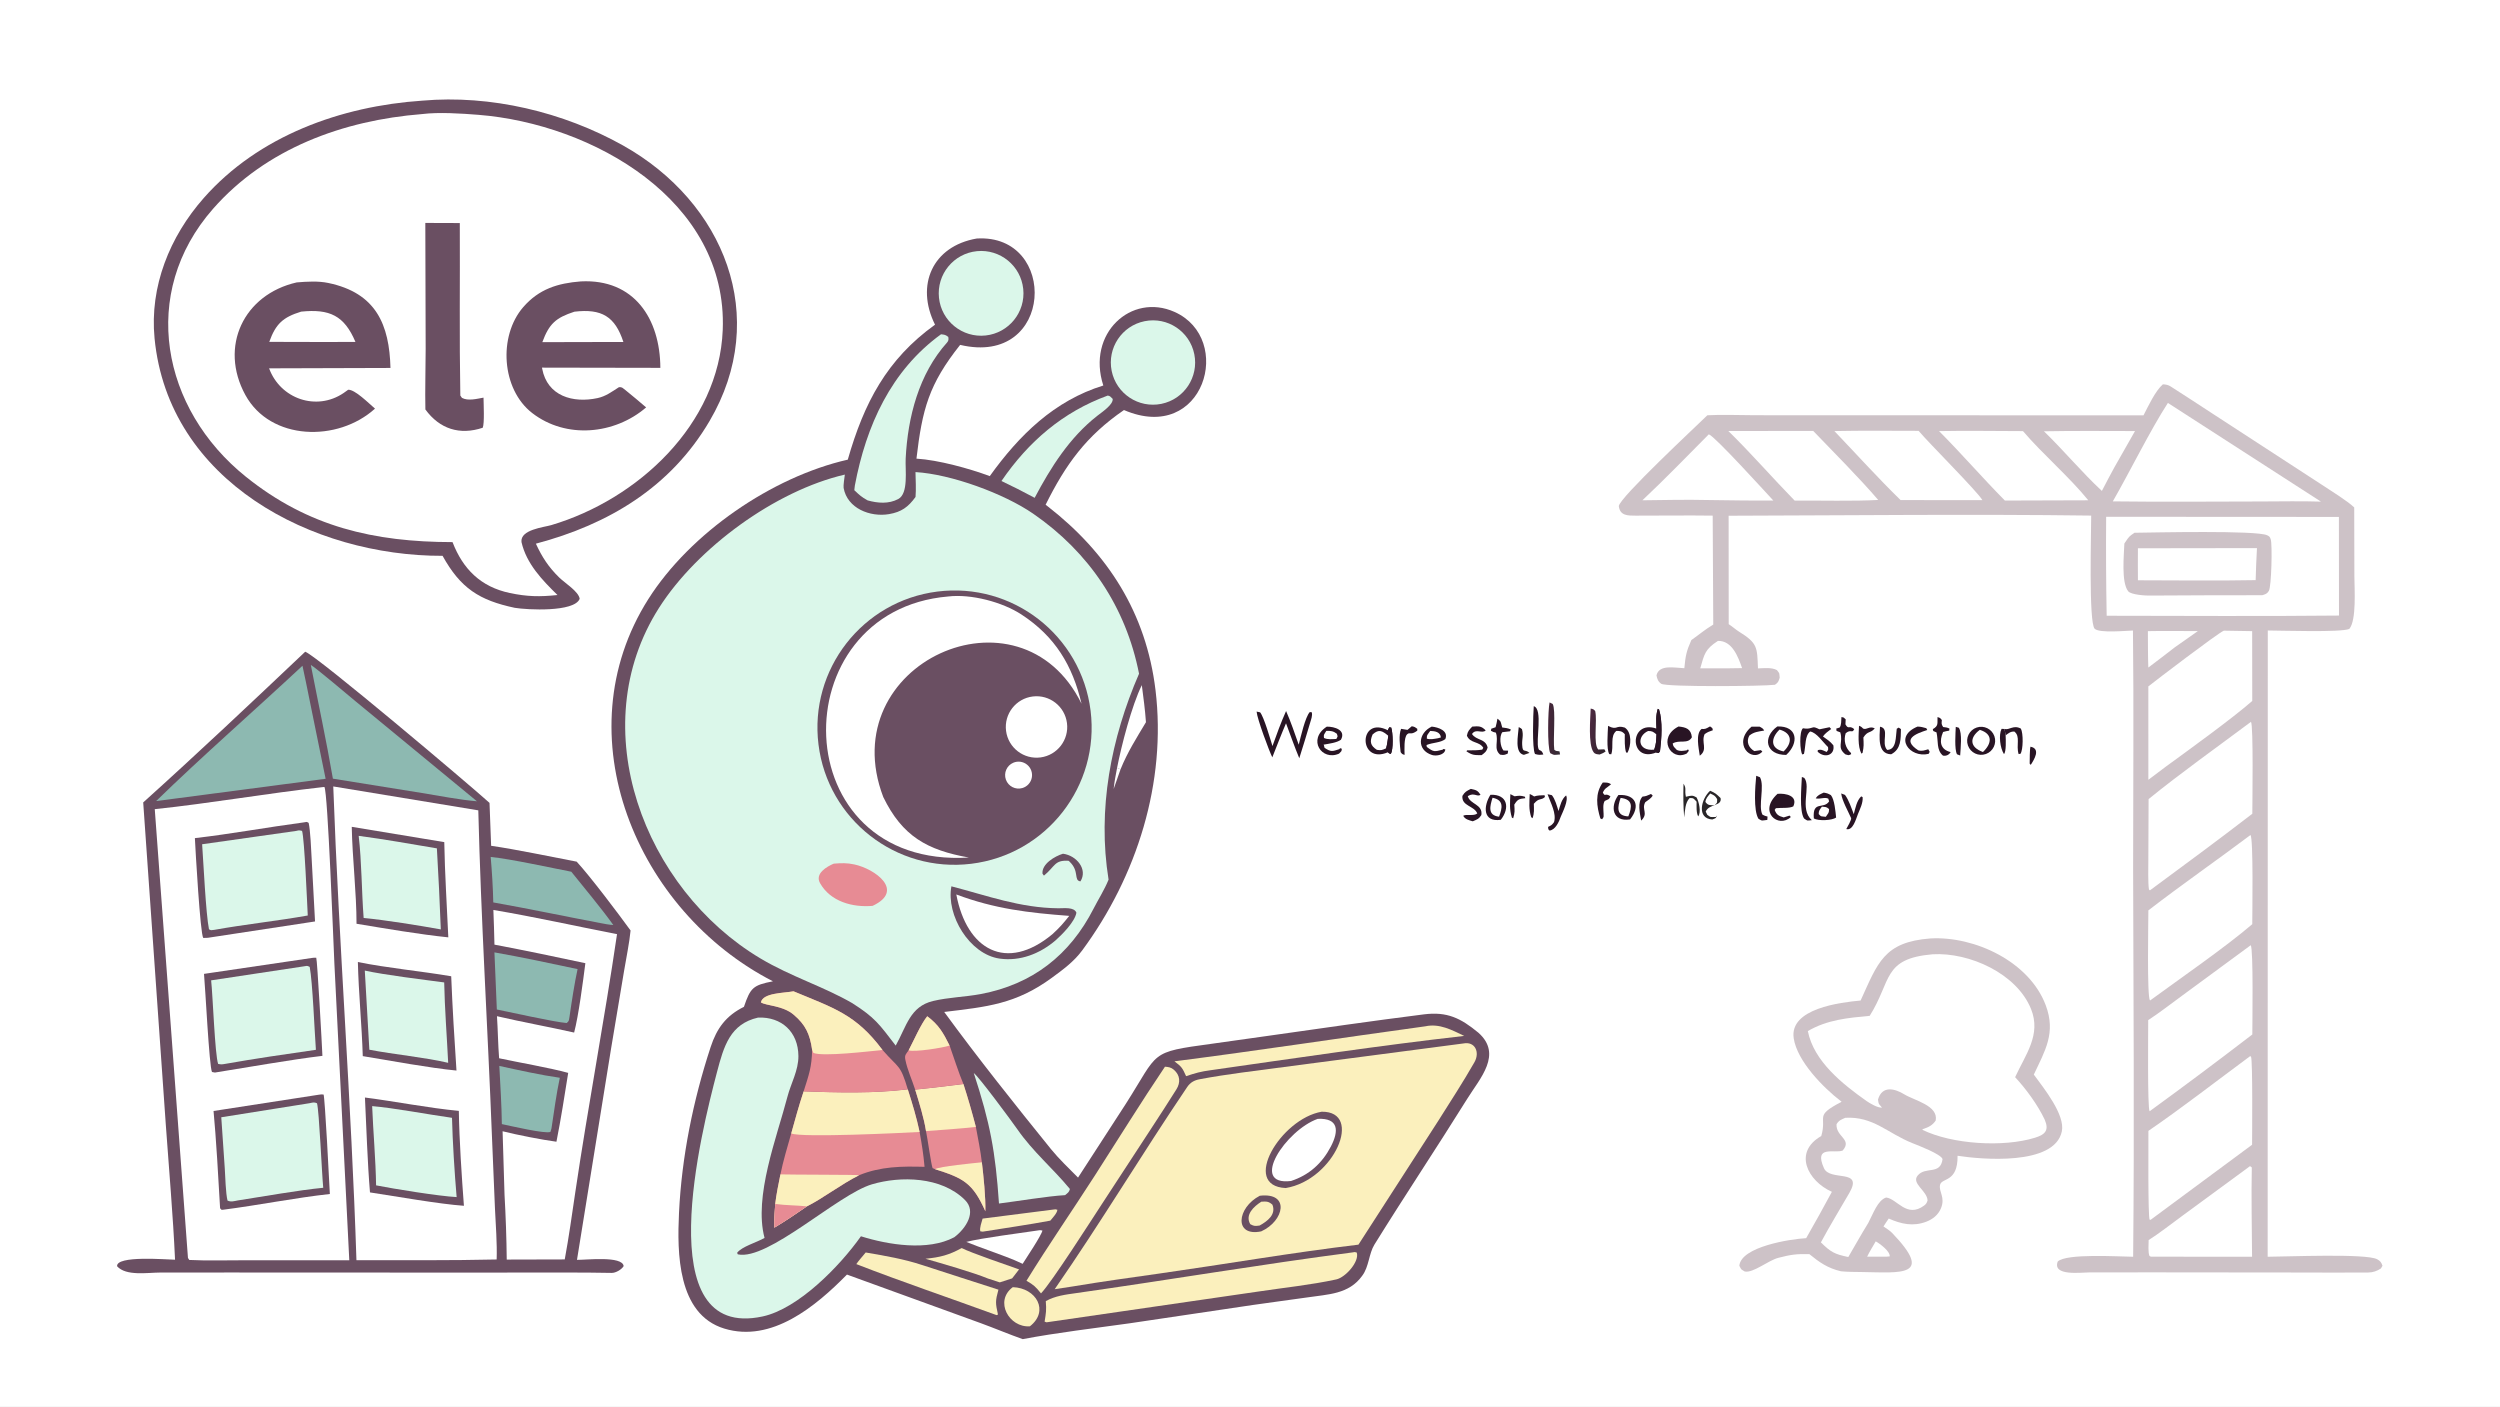 <svg width="956" height="538" viewBox="0 0 956 538" fill="none" xmlns="http://www.w3.org/2000/svg">
<rect x="0" y="0" width="956" height="538" fill="#808080" stroke="none"/>
<g clip-path="url(#clip0_280_4513)">
<path d="M0 0H956V538H0V0Z" fill="white"/>
<path d="M373.516 91.207C404.831 89.329 403.135 140.413 367.156 131.882C355.173 146.971 352.669 156.462 350.452 175.382C358.802 175.885 370.722 179.179 378.489 182.067C389.776 166.353 403.173 153.208 421.906 147.413C415.457 127.53 432.561 111.882 449.125 119.27C472.171 129.548 460.463 169.975 429.806 156.801C415.411 166.682 407.565 177.489 399.842 193.01L400.725 193.693C423.611 211.52 438.314 234.414 441.874 263.933C446.115 299.108 434.807 335.018 413.853 363.412C410.65 367.753 406.477 370.791 402.232 373.904C388.452 384.009 377.375 385.011 361.07 386.974C373.857 404.487 388.217 422.515 401.886 439.412C404.825 443.044 408.906 446.957 412.241 450.311L430.512 422.107C443.365 401.974 439.165 402.435 463.411 399.131L484.967 396.098C504.762 393.295 524.661 390.394 544.505 387.891C553.414 386.767 558.582 389.334 565.369 394.936C574.598 403.19 566.031 412.213 561.056 420.204C549.411 438.894 537.172 457.224 525.574 475.939C523.467 479.341 523.472 484.469 520.947 487.794C515.851 494.995 507.755 494.93 499.888 496.135C492.964 497.133 486.1 498.011 479.214 499.006L432.001 506.026C418.793 507.889 404.116 509.606 391.096 512.087C386.048 510.319 380.348 507.919 375.116 506.006L323.876 487.397C311.953 499.526 295.083 513.588 276.947 508.042C259.005 502.556 258.927 478.958 259.65 463.836C260.677 442.363 265.048 420.824 271.737 400.422C274.117 393.162 277.657 388.4 284.479 385.016C286.976 377.674 287.969 376.734 295.571 375.246C243.439 348.549 214.972 281.037 247.929 229.08C263.943 203.835 295.169 182.388 324.195 175.767C330.374 154.146 339.089 137.413 357.555 124.16C350.019 109.027 356.577 94.132 373.516 91.207Z" fill="#6A4F62"/>
<path d="M350.079 180.525C363.651 181.321 383.869 188.705 395.095 196.439C416.472 211.166 430.583 232.233 435.571 257.628C424.826 282.346 419.592 309.562 423.919 336.37C422.348 340.254 419.994 343.912 418.188 347.453C409.113 365.234 394.802 376.41 375.034 380.128C369.065 381.25 362.745 381.358 356.786 382.787C347.985 384.898 346.676 392.422 342.519 399.839C336.211 391.642 334.67 389.194 325.917 383.608C314.92 377.23 302.532 373.511 290.759 366.486C246.318 339.968 222.734 278.373 252.01 232.438C266.682 209.417 296.523 187.642 323.065 181.481C322.936 182.518 322.442 185.684 322.599 186.588C324.002 194.428 332.761 197.813 339.914 196.61C344.731 195.799 347.306 193.88 350.097 190.045C350.342 187.173 350.147 183.466 350.079 180.525Z" fill="#DBF7EA"/>
<path d="M358.423 226.217C387.198 222.567 413.467 242.986 417.044 271.783C420.621 300.579 400.145 326.81 371.353 330.316C342.662 333.809 316.557 313.413 312.993 284.718C309.429 256.023 329.751 229.855 358.423 226.217Z" fill="#6A4F62"/>
<path d="M362.568 228.096C371.352 227.064 383.273 230.195 390.626 235.004C403.534 243.446 410.136 254.503 413.58 269.113C390.157 221.251 318.256 253.702 337.77 304.806C345.062 319.789 354.564 325.1 370.514 327.925C299.745 332.264 298.419 233.573 362.568 228.096Z" fill="white"/>
<path d="M394.96 266.33C401.363 265.558 407.19 270.098 408.011 276.497C408.832 282.897 404.339 288.762 397.949 289.633C391.488 290.513 385.547 285.959 384.717 279.488C383.888 273.017 388.487 267.109 394.96 266.33Z" fill="white"/>
<path d="M387.498 291.661C389.258 290.915 391.286 291.206 392.765 292.416C394.244 293.627 394.933 295.557 394.552 297.431C394.171 299.304 392.785 300.813 390.95 301.349C388.333 302.115 385.572 300.705 384.656 298.135C383.74 295.564 384.987 292.725 387.498 291.661Z" fill="white"/>
<path d="M363.815 338.93C377.655 342.519 389.998 347.174 404.693 347.325C406.962 347.348 410.75 346.776 411.616 349.013C411.054 352.461 406.146 357.389 403.548 359.685C397.659 364.672 390.133 367.682 382.262 366.569C370.762 364.944 361.733 349.981 363.815 338.93Z" fill="#6A4F62"/>
<path d="M365.691 342.04C380.346 347.562 393.529 349.089 408.884 350.229C406.46 353.25 405.293 354.621 402.449 357.23C384.762 371.929 369.669 363.13 365.691 342.04Z" fill="white"/>
<path d="M318.817 330.261C321.76 330.033 323.836 329.939 326.731 330.567C334.608 332.275 346.183 340.56 333.672 346.405C326.029 347.06 317.563 344.787 313.582 337.707C311.521 334.043 316.18 331.39 318.817 330.261Z" fill="#E78B94"/>
<path d="M406.483 326.463C411.707 327.141 416.053 332.453 413.156 337.042C410.456 336.658 412.891 333.163 408.995 329.49L408.647 329.166C403.166 328.814 403.594 331.232 399.201 334.845L398.644 334.077C398.334 330.348 403.376 327.403 406.483 326.463Z" fill="#6A4F62"/>
<path d="M559.56 399.025C564.093 398.116 565.994 402.408 563.814 406.218C559.449 413.847 554.648 421.245 549.947 428.678L519.47 475.955C494.173 478.968 468.938 483.36 443.714 486.947C432.532 488.537 421.342 490.067 410.203 491.94L403.312 492.99C420.788 467.778 436.784 441.109 453.985 415.679C455.172 413.924 456.681 413.093 458.762 412.701C469.381 410.697 480.278 409.47 491.012 408.023L559.56 399.025Z" fill="#FBF0BD"/>
<path d="M505.406 425.12C521.551 424.913 510.246 451.227 491.656 454.309C474.359 453.501 489.727 427.81 505.406 425.12Z" fill="#6A4F62"/>
<path d="M503.922 427.845C511.957 427.502 512.029 432.459 508.933 438.416C505.569 444.886 500.578 449.36 493.677 451.611C477.485 453.574 491.692 432.14 503.922 427.845Z" fill="white"/>
<path d="M481.743 457.256C493.392 455.866 491.134 466.889 482.272 470.884C471.753 473.025 472.973 461.819 481.743 457.256Z" fill="#6A4F62"/>
<path d="M482.339 459.527C484.315 459.406 485.114 459.382 486.579 460.677C488.074 464.479 484.608 467.021 481.681 468.643C479.998 468.854 479.634 468.961 478.11 468.13C475.983 464.526 479.489 461.323 482.339 459.527Z" fill="#FBF0BD"/>
<path d="M289.891 389.123C298.901 388.768 305.246 394.639 305.313 403.816C305.353 409.345 302.451 414.258 301.116 419.392C297.106 434.816 288.144 457.585 292.362 473.38C289.36 475.117 283.598 476.708 281.867 479.087L282.141 479.665C293.691 482.169 320.344 456.759 333.436 452.881C344.255 449.676 360.016 449.822 369.06 458.939C373.457 463.372 369.489 469.659 364.912 473.122C354.819 478.503 339.683 476.043 329.219 472.751C321.133 484.207 305.29 500.44 291.665 503.402C247.757 512.948 268.358 432.146 274.165 410.019C276.795 399.996 279.22 391.551 289.891 389.123Z" fill="#DBF7EA"/>
<path d="M347.139 416.572C348.927 422.188 350.405 427.053 351.662 432.867C352.52 437.651 353.123 441.363 353.548 446.194C344.749 445.959 336.84 446.016 328.526 449.401C321.572 452.882 314.385 458.457 308.556 461.312C304.355 464.193 300.488 466.843 296.103 469.469C295.962 466.726 296.274 463.187 296.438 460.387C296.891 456.563 297.684 452.857 298.435 449.082C299.443 444.051 301.157 438.432 302.559 433.438C304.071 428.028 305.522 422.682 307.309 417.351C320.302 417.817 334.204 418.183 347.139 416.572Z" fill="#E78B94"/>
<path d="M347.139 416.572C348.927 422.188 350.405 427.053 351.663 432.867C345.158 433.226 306.631 435.116 302.56 433.438C304.071 428.028 305.523 422.682 307.309 417.351C320.302 417.817 334.205 418.183 347.139 416.572Z" fill="#FBF0BD"/>
<path d="M298.435 449.082C301.839 449.214 328.041 449.196 328.526 449.401C321.572 452.881 314.385 458.457 308.556 461.312C304.355 464.192 300.488 466.843 296.103 469.468C295.962 466.726 296.274 463.186 296.438 460.386C296.891 456.563 297.684 452.856 298.435 449.082Z" fill="#FBF0BD"/>
<path d="M296.438 460.387C300.854 460.977 304.489 460.879 308.556 461.312C304.355 464.193 300.488 466.843 296.103 469.469C295.962 466.726 296.274 463.187 296.438 460.387Z" fill="#E78B94"/>
<path d="M517.459 478.886C518.168 478.72 518.016 478.805 518.808 478.965C519.981 482.358 514.535 488.482 510.996 489.25C501.181 491.379 491.045 492.39 481.083 493.9L400.63 505.589C400.001 505.701 400.165 505.631 399.459 505.386C400.002 502.021 400.179 501.015 399.912 497.546C403.524 495.525 407.484 495.057 411.529 494.483C446.859 489.47 482.072 483.503 517.459 478.886Z" fill="#FBF0BD"/>
<path d="M310.56 401.461C309.714 395.512 308.067 391.9 303.52 388.036C299.281 384.435 293.049 384.659 290.973 383.311C291.727 379.584 299.998 379.77 303.434 379.073C318.754 385.466 327.308 387.868 337.464 401.508C343.808 408.759 344.248 406.836 347.139 416.572C334.204 418.183 320.301 417.818 307.309 417.351C309.359 410.836 310.406 408.167 310.56 401.461Z" fill="#E78B94"/>
<path d="M310.56 401.461C309.714 395.512 308.067 391.9 303.52 388.036C299.281 384.435 293.049 384.659 290.973 383.311C291.727 379.584 299.998 379.77 303.434 379.073C318.754 385.466 327.308 387.868 337.464 401.508C332.396 402.025 314.768 404.122 311.046 402.645L310.56 401.461Z" fill="#FBF0BD"/>
<path d="M359.85 127.827C361.253 127.999 361.517 127.991 362.627 128.84C362.767 129.703 362.78 130.281 362.183 130.946C351.341 143.021 347.129 159.499 346.328 175.365C346.107 179.736 347.486 188.707 343.495 190.831C339.797 192.799 335.61 192.414 331.777 191.351C329.35 189.986 328.741 189.382 326.688 187.451C326.734 186.925 326.796 186.197 326.894 185.678C331.209 162.758 340.751 141.662 359.85 127.827Z" fill="#DBF7EA"/>
<path d="M373.574 96.047C382.448 95.166 390.365 101.625 391.288 110.499C392.21 119.373 385.79 127.324 376.924 128.287C368.001 129.257 359.99 122.783 359.062 113.851C358.134 104.919 364.642 96.935 373.574 96.047Z" fill="#DBF7EA"/>
<path d="M437.723 122.821C446.445 121.066 454.939 126.713 456.701 135.437C458.462 144.161 452.826 152.664 444.108 154.435C435.378 156.208 426.865 150.561 425.101 141.825C423.337 133.089 428.99 124.578 437.723 122.821Z" fill="#DBF7EA"/>
<path d="M445.484 407.901C446.85 408.03 447.811 408.134 448.915 409.1C451.292 411.178 451.5 413.944 449.862 416.565C446.637 421.724 443.288 426.837 439.961 431.947L421.219 460.653C417.398 466.488 402.148 490.397 398.078 494.593C396.054 492.072 395.313 491.358 392.522 489.767C400.842 476.253 410.004 463.016 418.59 449.655C427.517 435.764 436.265 421.595 445.484 407.901Z" fill="#FBF0BD"/>
<path d="M349.961 416.678C355.993 416.106 362.363 415.242 368.416 414.546C370.241 420.221 371.665 425.174 373.175 430.942C373.959 435.222 374.99 440.205 375.465 444.468C376.102 449.784 376.944 457.828 376.801 463.186C372.023 452.472 368.531 450.534 357.546 447.093L356.616 446.675C356.062 445.292 354.678 435.173 354.103 432.531C353.37 427.667 351.431 421.439 349.961 416.678Z" fill="#E78B94"/>
<path d="M349.961 416.678C355.993 416.106 362.363 415.242 368.416 414.546C370.241 420.221 371.665 425.174 373.175 430.942C366.848 431.627 360.453 432.055 354.103 432.531C353.37 427.667 351.431 421.439 349.961 416.678Z" fill="#FBF0BD"/>
<path d="M357.546 447.093C359.306 446.016 372.395 444.782 375.465 444.468C376.102 449.784 376.944 457.828 376.801 463.185C372.023 452.472 368.531 450.534 357.546 447.093Z" fill="#FBF0BD"/>
<path d="M372.373 410.338C374.09 411.442 386.752 428.555 388.971 431.752C395.055 440.515 402.617 446.752 409.131 454.667C408.871 455.897 408.271 456.199 407.286 457.025C400.642 457.39 389.174 459.329 382.011 460.231C380.638 440.226 378.624 429.489 372.373 410.338Z" fill="#DBF7EA"/>
<path d="M545.025 392.463C550.467 391.279 555.163 393.868 559.917 396.136C528.384 399.689 494.422 404.765 462.932 409.252C459.156 409.755 457.121 410.342 453.564 411.523C452.164 408.397 451.87 407.918 449.108 405.848C481.024 401.761 513.104 396.841 545.025 392.463Z" fill="#FBF0BD"/>
<path d="M423.6 151.263C424.502 151.37 424.834 151.874 425.494 152.529C425.744 154.719 421.444 157.559 419.547 159.049C408.987 167.341 401.834 178.688 395.652 190.371C393.463 189.195 391.227 188.054 389.02 186.906L382.956 183.942C393.272 168.868 406.437 157.525 423.6 151.263Z" fill="#DBF7EA"/>
<path d="M331.044 478.946C338.635 480.276 345.383 481.366 352.731 483.78C362.397 486.956 372.116 490.029 381.796 493.168C380.576 497.628 380.661 498.266 381.622 502.687L381.095 502.903C363.484 496.466 344.799 490.146 327.446 483.388C328.299 482.153 330.033 480.172 331.044 478.946Z" fill="#FBF0BD"/>
<path d="M354.567 388.612C358.978 391.862 360.781 395.11 363.127 399.826C364.659 404.141 366.683 410.482 368.416 414.546C362.363 415.242 355.993 416.106 349.961 416.678C348.73 412.846 346.982 409.149 346.195 405.207C345.843 403.444 346.491 403.014 347.449 401.652C349.55 397.681 351.998 391.889 354.567 388.612Z" fill="#E78B94"/>
<path d="M354.567 388.612C358.979 391.862 360.781 395.11 363.128 399.826C360.411 400.708 349.755 402.393 347.449 401.652C349.55 397.681 351.998 391.889 354.567 388.612Z" fill="#FBF0BD"/>
<path d="M367.756 477.257C371.666 479.243 385.243 483.815 389.693 485.417L387.043 488.85L382.32 490.383L377.869 488.935C372.111 486.565 360.148 483.143 353.896 481.349C359.508 480.794 362.84 479.948 367.756 477.257Z" fill="#FBF0BD"/>
<path d="M397.34 470.461C397.813 470.37 398.1 470.48 398.62 470.559C398.252 472.424 392.395 481.172 391.063 483.289C387.123 481.364 381.939 479.584 377.751 478.027C374.953 477.045 372.264 475.99 369.506 474.91C375.426 473.387 390.555 471.489 397.34 470.461Z" fill="white"/>
<path d="M387.291 492.212C396.273 492.49 401.355 501.333 393.823 507.187C385.894 507.756 380.109 497.554 387.291 492.212Z" fill="#FBF0BD"/>
<path d="M402.873 462.528C403.727 462.385 403.444 462.427 404.341 462.61C404.281 463.874 402.544 465.661 401.639 466.773C393.265 468.333 384.259 469.629 375.801 470.984L374.87 470.855C374.524 469.588 375.351 467.459 375.746 465.989L402.873 462.528Z" fill="#FBF0BD"/>
<path d="M436.633 261.999C437.248 266.757 437.879 271.381 438.213 276.175C434.613 282.192 431.128 287.663 428.495 294.191L427.168 293.649C428.802 285.211 432.805 269.704 436.633 261.999Z" fill="white"/>
<path d="M427.168 293.648L428.495 294.191L425.859 301.712C426.172 298.809 426.616 296.499 427.168 293.648Z" fill="white"/>
<path d="M116.714 249.216C121.317 250.89 179.78 300.303 187.191 307.022L187.811 323.434C197.746 324.866 210.447 327.597 220.521 329.494C225.972 335.456 236.293 349.164 241.133 355.823C240.741 360.116 239.365 366.991 238.628 371.385L233.706 400.793L220.64 481.769C223.954 481.839 238.041 480.139 238.485 484.159C237.706 485.487 235.447 486.789 233.918 486.762C228.316 486.661 222.743 486.615 217.137 486.615L175.749 486.641L88.175 486.603L61.295 486.619C56.397 486.632 48.209 488.054 44.777 484.219C44.375 480.006 63.61 481.661 66.936 481.714C66.19 464.96 64.595 447.032 63.412 430.215L54.761 306.849C75.372 288.296 96.57 268.301 116.714 249.216Z" fill="#6A4F62"/>
<path d="M123.492 300.984L124.053 300.938C125.357 302.882 127.49 360.566 127.867 368.426L133.566 481.927L93.87 481.922C87.36 481.914 78.727 482.147 72.365 481.804L71.876 481.033L59.181 309.425C80.382 307.192 102.157 303.365 123.492 300.984Z" fill="white"/>
<path d="M116.085 314.492C117.412 314.301 117.118 314.131 118.033 314.674C118.707 317.627 118.993 325.055 119.175 328.297L120.469 352.364L79.46 358.617L77.728 358.674C76.576 357.261 74.743 325.004 74.522 320.501C88.348 318.903 102.262 316.33 116.085 314.492Z" fill="#6A4F62"/>
<path d="M113.269 317.742C114.412 317.467 114.351 317.479 115.507 317.73C116.431 320.69 117.446 345.485 117.686 350.088C105.937 352.177 93.72 353.455 81.867 355.588C80.609 355.69 80.806 355.873 79.913 355.35C78.727 349.538 77.783 329.718 77.295 322.842L113.269 317.742Z" fill="#DBF7EA"/>
<path d="M119.295 366.316C119.818 366.184 120.378 366.236 120.934 366.239C121.308 366.743 123.161 400.269 123.294 403.758C110.869 405.241 94.743 408.158 82.186 410.145L81.06 409.93C79.995 407.752 78.498 377.459 78.013 372.41L119.295 366.316Z" fill="#6A4F62"/>
<path d="M115.868 369.579C117.464 369.373 117.243 369.146 118.432 369.742C119.529 375.382 120.292 394.61 120.8 401.445C109.468 403.062 97.356 404.836 86.115 406.828C84.796 407.046 84.707 407.086 83.415 406.844C82.174 403.348 81.37 380.434 80.739 374.888L115.868 369.579Z" fill="#DBF7EA"/>
<path d="M121.995 418.606C122.735 418.447 122.982 418.515 123.736 418.546C124.209 419.161 125.979 453.01 126.137 456.582C112.903 458.041 98.921 460.85 85.538 462.575L84.765 462.655C84.566 462.456 84.365 462.257 84.166 462.059C83.627 452.155 82.547 433.932 81.659 424.84L121.995 418.606Z" fill="#6A4F62"/>
<path d="M118.388 421.862C119.688 421.604 120.076 421.39 121.225 421.887C122.059 424.851 123.08 448.962 123.605 454.204C114.156 455.104 100.725 457.545 90.963 459.044C89.434 459.327 88.365 459.722 87 459.1C86.311 456.302 86.142 449.9 85.951 446.775L84.617 427.244L118.388 421.862Z" fill="#DBF7EA"/>
<path d="M127.44 300.736L182.902 309.878C183.913 351.268 186.511 393.129 188.122 434.532L189.267 462.001C189.563 468.141 190.128 475.59 189.922 481.626C172.218 482.035 154.046 481.877 136.304 481.906C134.382 421.907 129.601 360.974 127.44 300.736Z" fill="white"/>
<path d="M139.553 419.688C151.366 421.21 163.709 423.686 175.458 424.802C175.625 435.887 176.564 449.966 177.402 461.094C168.071 460.453 151.202 457.443 141.482 455.977C140.514 444.547 140.129 431.276 139.553 419.688Z" fill="#6A4F62"/>
<path d="M142.313 422.978C150.617 423.668 164.013 426.23 172.845 427.453C173.069 436.493 173.836 448.766 174.619 457.763C167.994 457.441 150.347 454.577 143.815 453.279C143.679 443.707 142.703 432.749 142.313 422.978Z" fill="#DBF7EA"/>
<path d="M134.509 316.177L169.891 322.025C170.093 333.85 170.898 346.58 171.438 358.444C160.388 357.313 147.318 355.066 136.334 353.245C136.343 341.467 134.74 328.208 134.509 316.177Z" fill="#6A4F62"/>
<path d="M137.161 319.631C147.065 320.934 157.193 322.758 167.066 324.416C167.686 334.752 168.156 345.056 168.564 355.401C160.092 353.885 147.525 351.844 139.057 351.027C138.28 340.901 138.322 329.518 137.161 319.631Z" fill="#DBF7EA"/>
<path d="M136.85 367.876C147.963 370.154 161.037 371.364 172.543 373.326C173.007 385.081 173.766 397.628 174.557 409.378C164.705 408.452 148.747 405.532 138.724 403.862C138.363 391.977 137.126 379.815 136.85 367.876Z" fill="#6A4F62"/>
<path d="M139.498 371.149C147.043 372.82 162.058 374.643 169.862 375.679C170.036 385.311 170.911 396.689 171.382 406.425C162.533 404.323 150.622 403.235 141.238 401.411L139.498 371.149Z" fill="#DBF7EA"/>
<path d="M188.665 347.969C204.094 350.553 220.516 354.23 235.948 357.217C231.129 390.088 224.903 422.819 220.025 455.694C218.748 464.307 217.542 473.052 215.958 481.604L193.775 481.663C193.701 473.706 193.384 464.814 192.932 456.872L192.19 432.592C197.553 433.959 207.358 435.872 212.782 436.596C214.477 428.131 215.907 418.82 217.279 410.272C210.304 408.344 198.423 406.309 190.861 404.68C190.452 399.559 190.393 393.858 190.043 388.592C199.644 390.839 209.803 392.654 219.552 394.852C221.263 388.357 222.952 375.238 223.844 368.326C212.382 365.875 200.584 363.405 189.08 361.231C189.018 356.862 188.81 352.348 188.665 347.969Z" fill="white"/>
<path d="M115.665 254.588C115.841 254.838 123.7 294.127 124.518 297.809L67.796 305.265L59.706 306.328C77.003 289.454 97.698 271.363 115.665 254.588Z" fill="#8DB9B1"/>
<path d="M118.862 254.293C120.425 255.055 133.746 266.344 135.856 268.085L182.382 306.41C176.046 305.893 167.657 304.275 161.288 303.233L127.296 297.76C124.899 283.682 121.603 268.415 118.862 254.293Z" fill="#8DB9B1"/>
<path d="M187.638 327.693C195.55 328.504 210.047 331.737 218.467 333.346C223.577 339.726 229.843 347.17 234.535 353.728C232.911 353.639 231.221 353.292 229.617 352.988C215.933 350.399 202.349 347.517 188.631 345.088C188.511 339.509 188.126 333.214 187.638 327.693Z" fill="#8DB9B1"/>
<path d="M189.072 364.188C199.402 366.018 210.599 368.376 220.864 370.589C219.737 375.687 218.554 383.393 217.815 388.577C217.501 390.172 217.761 390.34 216.709 391.204C212.036 390.854 195.16 387.055 189.988 386.031L189.072 364.188Z" fill="#8DB9B1"/>
<path d="M190.942 407.612C198.303 409.222 206.671 411.086 214.073 412.141C212.77 418.21 211.827 425.309 210.889 431.493L210.494 432.828C208.711 433.729 195.066 430.504 191.907 429.857C191.831 422.651 191.309 414.857 190.942 407.612Z" fill="#8DB9B1"/>
<path d="M161.451 38.493C187.551 36.182 215.394 42.808 238.274 55.639C276.836 77.267 294.801 121.121 271.31 161.046C256.509 186.202 232.92 200.48 204.921 207.903C207.283 213.043 209.767 216.856 213.839 220.835C216.029 222.975 221.316 226.222 221.67 228.992C219.61 234.177 201.54 233.211 196.851 232.432C183.265 229.545 176.106 224.939 169.24 212.548C119.562 212.683 64.41 184.143 59.101 129.359C57.184 109.566 64.895 90.492 77.93 75.708C98.889 51.936 130.387 40.594 161.451 38.493Z" fill="#6A4F62"/>
<path d="M161.348 43.626C167.8 42.82 176.502 43.396 182.953 43.91C226.49 47.378 278.359 76.582 276.373 126.2C274.929 162.3 243.85 190.989 210.818 200.8C207.941 201.655 198.883 202.507 199.413 207.273C201.313 215.591 207.331 221.798 213.179 227.539C206.345 228.261 201.593 228.163 194.945 226.765C183.868 224.427 177.014 217.619 173.049 207.306C142.996 207.26 117.908 201.5 94.008 182.292C61.769 156.383 53.1 112.157 81.455 79.864C101.748 56.753 131.251 46.023 161.348 43.626Z" fill="white"/>
<path d="M113.468 107.992C117.368 107.669 121.665 107.404 125.488 108.198C143.876 112.013 148.882 124.196 149.32 140.705L102.905 140.852C107.195 152.546 121.031 157.324 131.401 150.285L133.15 149.037C135.756 148.911 141.065 154.282 143.399 156.257C129.186 169.164 103.423 168.585 93.835 151.061C83.68 132.501 93.235 112.584 113.468 107.992Z" fill="#6A4F62"/>
<path d="M115.157 119.168C126.061 118.061 131.656 120.667 135.918 130.749L123.934 130.783L102.97 130.728C105.458 123.809 108.208 121.316 115.157 119.168Z" fill="white"/>
<path d="M222.137 107.607C242.542 106.581 252.424 121.922 252.52 140.667L207.254 140.581L207.331 141.001C209.303 151.483 219.112 154.256 228.509 152.229C231.69 151.543 233.982 149.776 236.702 148.048C238.007 147.993 237.98 148.315 239.231 149.232C241.836 151.29 244.528 153.637 247.084 155.791C235.043 166.164 216.487 167.976 203.516 157.947C191.754 148.853 190.484 128.508 200.086 117.445C206.094 110.523 213.286 108.289 222.137 107.607Z" fill="#6A4F62"/>
<path d="M219.653 119.193C230.088 117.958 235.198 121.018 238.389 130.79L227.446 130.792L207.387 130.839C210.006 123.78 212.531 121.522 219.653 119.193Z" fill="white"/>
<path d="M162.643 85.252L175.83 85.296C175.941 107.271 175.629 129.297 176.03 151.261C176.03 151.261 176.598 152.07 176.654 152.149C178.982 153.415 182.301 152.515 184.897 152.052C184.925 154.47 185.313 161.916 184.591 163.574C175.794 166.503 168.122 164.046 162.668 156.587C162.494 149.2 162.775 140.887 162.774 133.406L162.643 85.252Z" fill="#6A4F62"/>
<path d="M827.087 146.966C828.28 147.024 829.11 147.171 830.129 147.821C840.702 154.584 851.297 161.655 861.845 168.429L887.625 185.206C890.913 187.379 897.595 191.509 900.253 194.035L900.316 220.447C900.337 225.163 901.177 237.191 898.372 240.506C895.084 241.892 872.46 241.11 867.202 241.098L867.155 480.581C874.556 480.556 904.749 479.254 909.025 481.536C910.222 482.172 910.669 482.805 911.063 484.034L910.464 485.053C908.946 486.059 907.418 486.592 905.59 486.608C896.723 486.681 887.72 486.622 878.864 486.607L825.748 486.55L799.153 486.559C795.87 486.56 784.708 488.108 786.883 482.401C790.197 479.251 809.995 480.522 815.715 480.581C816.209 431.516 815.825 381.189 815.705 332.059C815.699 301.866 815.999 271.257 815.642 241.115C813.041 241.176 802.851 242.19 801.013 240.443C798.644 238.195 799.699 202.873 799.673 197.163C753.948 196.548 706.815 197.096 661.027 197.218L661.058 238.686C662.33 239.491 663.816 240.809 664.924 241.494C672.184 245.982 671.926 247.511 672.247 255.594C674.6 255.524 677.489 255.148 679.501 256.25C680.651 257.769 680.325 257.061 680.557 259.162C680.063 260.664 680.021 260.96 678.744 261.854C674.264 262.445 637.122 262.755 635.262 261.479C634.075 260.669 633.686 259.609 633.439 258.255C634.453 253.965 640.415 255.4 644.092 255.523C644.528 250.85 644.88 248.99 646.771 244.764C649.917 242.559 651.698 240.932 655.149 238.835L654.934 197.18C645.127 197.041 635.309 197.197 625.503 197.182C622.519 197.178 619.472 197.266 619.026 193.523C619.451 190.153 648.357 163.24 652.896 158.8C657.844 158.492 666.059 158.773 671.228 158.784L706.6 158.796L819.676 158.829C821.519 155.272 824.151 149.528 827.087 146.966Z" fill="#CDC2C7"/>
<path d="M805.393 197.619L894.396 197.673L894.427 235.386C864.939 235.707 835.108 235.479 805.593 235.461C805.351 222.686 805.299 210.388 805.393 197.619Z" fill="white"/>
<path d="M816.235 203.73C823.421 203.639 862.811 202.738 866.95 204.68C867.87 205.112 868.022 205.309 868.337 206.277C868.978 208.247 868.605 224.296 867.617 225.951C866.935 227.098 866.278 227.232 865.091 227.608C850.861 227.573 836.642 227.683 822.412 227.745C820.668 227.83 814.901 227.448 813.829 226.111C811.082 222.698 812.232 211.962 812.353 207.861C812.401 207.783 812.453 207.705 812.5 207.627L812.763 207.245C814.108 205.241 814.197 205.081 816.235 203.73Z" fill="#CDC2C7"/>
<path d="M817.538 209.663L863.063 209.596C862.806 213.666 862.696 217.762 862.564 221.84C847.757 222.127 832.393 221.918 817.543 221.898C817.48 217.867 817.538 213.706 817.538 209.663Z" fill="white"/>
<path d="M829.004 154.084L887.536 191.823C880.192 191.584 872.25 191.741 864.86 191.763C845.95 191.795 826.83 191.969 807.941 191.724C814.376 180.526 822.381 164.286 829.004 154.084Z" fill="white"/>
<path d="M860.778 276.02C861.734 277.327 861.298 307.264 861.288 311.173C848.251 321.207 835.36 330.723 822.123 340.479L821.761 340.131C821.356 337.721 821.519 331.381 821.525 328.71L821.624 305.569C833.7 295.733 848.156 285.458 860.778 276.02Z" fill="white"/>
<path d="M860.684 361.441C861.724 362.927 861.293 391.507 861.288 395.583C848.261 405.576 835.292 415.296 822.008 424.947C821.157 423.741 821.483 394.263 821.477 390.089C825.391 387.584 830.869 383.344 834.741 380.52L860.684 361.441Z" fill="white"/>
<path d="M860.573 319.317C861.739 320.383 861.267 349.59 861.267 353.406C851.26 362.03 833.38 374.384 822.212 382.568C822.186 382.542 822.155 382.519 822.128 382.489C820.973 381.048 821.54 352.13 821.54 348.124C834.162 338.379 847.72 328.971 860.573 319.317Z" fill="white"/>
<path d="M850.383 241.164L861.225 241.348L861.261 268.049C853.34 274.964 837.13 286.647 828.285 293.11L821.535 298.186L821.524 262.478C824.923 259.794 847.678 242.425 850.383 241.164Z" fill="white"/>
<path d="M860.421 403.895L860.778 404.026C861.477 405.423 861.204 434.072 861.198 437.749L822.375 466.473L822.023 466.407C821.356 465.52 821.561 436.036 821.551 432.446C834.105 423.858 848.082 413.014 860.421 403.895Z" fill="white"/>
<path d="M660.917 164.822L693.368 164.778C700.942 172.641 711.201 182.975 718.224 191.179C709.074 191.705 695.805 191.363 686.266 191.42C677.736 182.687 669.641 173.341 660.917 164.822Z" fill="white"/>
<path d="M741.499 164.852C751.831 164.638 763.188 164.851 773.588 164.859C781.047 173.617 791.222 182.266 798.56 191.311L766.665 191.41C758.061 182.707 750.056 173.449 741.499 164.852Z" fill="white"/>
<path d="M701.468 164.839C712.099 164.616 723.02 164.746 733.672 164.754C737.601 169.437 756.427 188.21 758.066 191.262L726.781 191.229C718.119 182.783 709.862 173.616 701.468 164.839Z" fill="white"/>
<path d="M860.41 445.923L861.088 446.436C860.857 457.554 861.125 469.405 861.188 480.575L822.507 480.556L821.96 480.285C821.377 478.929 821.614 475.847 821.645 474.205C825.306 471.936 830.848 467.602 834.546 464.907L860.41 445.923Z" fill="white"/>
<path d="M653.452 166.081C655.732 166.789 675.041 188.092 678.119 191.403C669.804 191.471 661.436 191.316 653.116 191.209C644.916 191.008 636.286 191.222 628.05 191.311C636.754 183.126 645.032 174.561 653.452 166.081Z" fill="white"/>
<path d="M781.609 164.927C793.154 164.706 804.873 164.822 816.429 164.837L808.524 178.741C806.88 181.705 805.33 184.722 803.76 187.73C796.033 180.548 789.21 172.29 781.609 164.927Z" fill="white"/>
<path d="M821.351 241.346C827.57 241.213 834.205 241.328 840.45 241.333L831.652 247.524C828.316 250.143 824.897 252.706 821.519 255.272C821.351 250.705 821.383 245.932 821.351 241.346Z" fill="white"/>
<path d="M656.945 245.076C662.392 244.944 664.688 251.218 666.174 255.486L660.633 255.571L650.18 255.567C651.735 250.105 652.039 248.234 656.945 245.076Z" fill="white"/>
<path d="M738.221 358.858C755.146 357.917 776.052 367.734 782.297 384.428C786.242 394.973 782.076 401.684 777.732 410.92C781.514 416.078 789.793 426.304 788.443 432.658C785.627 445.931 757.488 443.358 748.574 441.963C748.706 452.319 742.465 450.257 741.872 453.121C741.32 455.779 743.984 457.843 742.213 462.072C741.173 464.562 739.119 466.215 736.645 467.167C731.592 469.109 727.001 468.08 722.258 465.973C721.827 466.494 720.682 468.335 720.241 468.997C721.292 469.694 722.736 470.631 723.545 471.473C739.75 488.358 726.907 486.66 712.115 486.426C709.604 486.387 706.521 486.399 703.984 486.141C698.91 484.949 695.774 482.738 691.892 479.576C686.902 479.462 684.79 479.766 680.042 480.993C676.134 482.004 670.398 486.908 667.178 486.218C665.513 485.169 666.054 485.748 665.124 484.035C665.76 476.736 684.564 473.81 690.679 473.473C694.046 467.553 697.308 461.764 700.512 455.754C691.204 451.579 685.615 440.598 696.451 434.42C698.794 426.517 693.526 426.933 704.236 421.305L703.947 421.086C697.155 415.871 687.259 405.777 685.92 397.075C684.16 385.636 703.816 383.315 711.495 382.601C718.03 368.338 720.278 360.2 738.221 358.858Z" fill="#CDC2C7"/>
<path d="M739.035 364.914C753.065 364.112 771.161 372.226 776.666 385.839C780.637 395.663 774.539 403.29 770.583 411.915C774.822 416.472 779.208 422.509 781.882 428.121C783.642 432.171 782.155 433.831 778.205 435.058C766.066 438.825 746.426 437.589 735.059 432.008L735.379 431.746C737.533 431.025 738.925 430.367 740.212 428.492C741.304 422.743 732.044 420.842 728.204 418.476C724.574 416.241 719.71 414.999 718.145 420.482C718.444 422.48 718.303 421.851 719.668 423.545C718.113 423.733 715.02 421.913 713.764 421.027C704.603 414.553 693.609 405.869 691.314 394.278C698.762 389.945 706.636 389.225 714.972 388.46C723.456 374.991 719.826 366.585 739.035 364.914Z" fill="white"/>
<path d="M705.638 427.445C716.338 426.84 721.707 433.289 731.256 437.118C733.914 438.181 742.077 441.286 742.833 443.22C742.035 449.484 736.309 445.889 733.315 449.527C730.794 452.584 737.003 455.394 737.097 459.076C736.787 460.005 736.556 460.436 735.784 461.007C729.097 465.956 725.468 458.399 721.255 457.929C717.982 459.024 716.328 464.102 714.411 467.682C711.831 471.851 709.268 476.439 706.784 480.696C701.568 479.597 700.06 478.805 696.31 475.086C699.708 468.751 703.648 462.318 707.209 456.148C712.661 446.699 699.808 451.933 697.481 446.715C693.489 437.749 701.494 441.205 704.635 439.971C708.428 435.597 701.977 434.777 702.292 429.88C703.248 428.375 704.047 428.166 705.638 427.445Z" fill="white"/>
<path d="M717.278 474.696C718.844 475.547 722.815 478.509 722.631 480.441L721.318 480.554L713.99 480.553C714.888 478.685 716.223 476.522 717.278 474.696Z" fill="white"/>
<path d="M496.628 284.775C497.392 281.847 499.115 274.164 500.859 272.294L501.608 272.357C501.984 273.646 501.364 275.09 500.971 276.465C499.626 280.991 498.288 285.449 496.845 289.947C495.132 285.878 493.366 280.801 491.773 276.586C489.955 280.799 488.234 285.327 486.528 289.608C485.273 287.067 480.724 274.843 480.525 272.11L481.872 272.395C483.347 274.197 485.819 282.814 486.59 285.299C488.282 280.569 489.742 276.502 491.796 271.895C493.625 276.039 495.116 280.491 496.628 284.775Z" fill="#281424"/>
<path d="M633.424 278.599C633.345 275.883 633.124 273.687 633.933 271.07L634.422 271.305C635.856 275.957 635.383 282.428 634.784 287.258L634.28 287.961L633.319 287.755C622.971 291.899 622.818 275.031 633.424 278.599Z" fill="#281424"/>
<path d="M632.573 286.671C626.154 287.348 625.86 281.479 630.24 279.533C631.884 279.529 632.163 279.843 633.439 280.838C633.318 283.169 633.361 284.486 632.573 286.671Z" fill="white"/>
<path d="M633.424 278.599C633.345 275.883 633.124 273.687 633.933 271.07L634.422 271.305C635.856 275.957 635.383 282.428 634.784 287.258L634.28 287.961L633.319 287.755L632.573 286.671C633.361 284.486 633.319 283.17 633.439 280.838L633.424 278.599Z" fill="#281424"/>
<path d="M530.706 279.244L531.242 278.13L531.993 278.216C532.66 280.044 532.886 286.76 531.815 288.299C531.037 288.017 531.252 288.221 530.759 287.657C519.336 292.562 519.392 273.537 530.706 279.244Z" fill="#281424"/>
<path d="M530.049 286.155C528.521 286.828 528.211 287.026 526.525 286.74C524.034 285.137 523.698 283.623 524.889 280.848C527.313 278.668 528.584 279.472 530.895 281.37C530.68 282.802 530.448 284.831 530.049 286.155Z" fill="white"/>
<path d="M530.706 279.244L531.242 278.13L531.993 278.216C532.66 280.044 532.886 286.76 531.814 288.299C531.037 288.017 531.252 288.221 530.758 287.657L529.766 287.045L530.049 286.154C530.449 284.831 530.68 282.801 530.895 281.369L530.706 279.244Z" fill="#281424"/>
<path d="M755.876 278.209C758.66 277.265 761.68 278.741 762.652 281.516C763.623 284.291 762.179 287.33 759.416 288.329C756.611 289.342 753.517 287.872 752.535 285.058C751.553 282.243 753.05 279.166 755.876 278.209Z" fill="#281424"/>
<path d="M757.089 279.094C762.215 280.686 761.632 284.414 758.281 287.567C753.296 285.82 752.923 282.165 757.089 279.094Z" fill="white"/>
<path d="M679.643 277.799C687.432 277.525 688.031 284.149 683.036 288.686C675.141 288.709 673.917 281.893 679.643 277.799Z" fill="#281424"/>
<path d="M680.499 278.995C685.457 280.373 685.42 284.167 682.043 287.353C676.832 286.286 677.132 282.212 680.499 278.995Z" fill="white"/>
<path d="M507.367 277.866C510.32 277.837 514.812 279.19 512.77 282.875C511.149 284.05 508.235 284.366 506.177 284.751L505.845 285.403L505.77 285.148L506.226 284.823L506.501 285.959C508.944 287.601 509.506 287.355 512.13 286.482L512.456 286.105L513.118 286.329C512.968 287.521 513.034 287.134 512.048 288.192C505.454 291.142 499.792 282.778 507.367 277.866Z" fill="#281424"/>
<path d="M507.188 279.476C508.914 279.448 509.869 279.554 511.22 280.592C511.579 281.901 511.636 281.342 511.02 282.578C509.35 282.638 507.756 282.887 506.295 282.205C506.087 280.802 506.352 280.919 507.188 279.476Z" fill="white"/>
<path d="M618.884 304.012C625.765 303.618 627.33 308.384 623.328 313.34C616.562 314.414 615.622 308.408 618.884 304.012Z" fill="#281424"/>
<path d="M619.719 305.122C624.468 305.67 624.147 308.48 622.671 312.184C617.849 311.992 618.579 308.488 619.719 305.122Z" fill="white"/>
<path d="M547.494 277.85C550 278.101 554.018 279.426 552.684 282.639C550.74 284.098 548.082 283.859 545.498 284.892L545.603 285.625C548.266 287.606 548.434 287.488 551.67 286.677L551.996 286.394L552.694 286.59C552.474 288.722 549.191 289.219 547.604 288.713C541.616 286.801 542.262 280.315 547.494 277.85Z" fill="#281424"/>
<path d="M546.916 279.509C548.718 279.565 550.766 279.855 550.992 282.002L549.874 282.312C548.387 282.533 546.99 282.913 545.614 282.459C545.556 280.967 545.939 280.941 546.916 279.509Z" fill="white"/>
<path d="M569.944 303.921C576.552 303.663 577.471 308.98 573.894 313.494C566.955 314.473 567.202 308.277 569.944 303.921Z" fill="#281424"/>
<path d="M570.743 305.061C575.207 305.931 574.477 309.035 573.238 312.304C568.741 311.793 569.781 308.21 570.743 305.061Z" fill="white"/>
<path d="M693.426 278.121C694.471 278.077 695.59 278.929 695.8 278.886C696.478 278.744 698.883 278.241 699.629 278.085L700.265 278.804L700.302 278.727C699.093 279.659 697.969 280.384 697.092 281.625C698.742 282.794 699.776 283.426 701.069 284.994C701.788 288.698 697.864 290.131 695.07 287.459L695.133 286.832C696.373 286.479 696.861 286.839 698.085 287.356L698.537 287.55C699.256 286.386 699.12 286.994 699.036 285.679C696.929 283.668 694.749 280.185 692.212 279.718C690.132 281.325 690.574 285.131 689.843 288.272L689.224 288.515C688.294 287.379 687.958 279.776 689.444 278.491C691.13 278.735 691.435 278.698 693.032 278.237L693.426 278.121Z" fill="#281424"/>
<path d="M679.732 303.558C682.805 303.282 687.637 304.266 685.762 308.355C684.265 309.168 681.265 308.829 679.096 309.051L678.634 309.689C679.306 311.58 680.21 312.063 682.095 312.581C682.836 312.333 683.577 312.109 684.323 311.878L684.811 312.428C680.099 316.901 672.141 310.452 679.732 303.558Z" fill="#281424"/>
<path d="M641.87 277.81C644.727 278.115 646.634 278.694 646.976 281.926C645.452 284.734 642.112 282.72 639.632 284.315C639.879 285.662 640.2 285.651 641.213 286.774C642.579 287.39 643.53 287.122 644.995 286.928L645.505 286.533L645.815 287.115L645.016 288.14C638.818 291.321 633.644 282.02 641.87 277.81Z" fill="#281424"/>
<path d="M697.386 303.093C698.742 303.33 698.925 303.395 700.134 304.054C701.515 305.696 701.909 310.426 702.13 312.636C700.596 313.734 695.369 314.034 693.61 312.951C693.032 305.931 697.365 309.654 699.456 306.444L699.141 305.398C697.691 304.717 696.43 305.634 694.335 305.314C695.086 304.01 696.005 303.764 697.386 303.093Z" fill="#281424"/>
<path d="M696.703 308.464C698.342 308.682 698.232 308.418 699.44 309.384C699.382 311.03 699.214 310.771 698.19 312.343C696.272 312.097 696.519 312.441 695.464 311.294C695.443 309.95 695.905 309.567 696.703 308.464Z" fill="white"/>
<path d="M614.918 277.569C618.527 279.478 617.802 277.107 621.321 278.232C624.147 280.115 623.743 285.16 622.372 287.817L621.82 287.753C621.169 285.754 621.326 282.926 621.326 280.758C620.307 279.597 619.467 279.474 618.085 279.508C615.601 281.517 617.198 285.441 616.142 288.427L615.386 288.375C614.246 286.446 614.823 280.258 614.918 277.569Z" fill="#281424"/>
<path d="M592.552 268.609L593.744 269.188C595.026 271.422 593.813 282.72 594.364 286.715C595 287.233 595.268 287.19 596.077 287.282L596.35 287.311L596.565 288.503C594.317 288.634 594.559 288.957 592.841 288.03C591.601 285.861 591.964 271.307 592.552 268.609Z" fill="url(#paint0_linear_280_4513)"/>
<path d="M562.438 301.668C564.445 302.109 565.049 302.229 566.157 303.912C564.86 304.901 563.746 302.873 561.277 304.45C562.113 307.637 567.076 307.474 566.477 311.669C565.5 313.2 564.818 313.359 563.189 314.067C561.829 313.674 560.2 313.322 559.533 311.949C560.799 311.191 563.578 312.205 564.912 311.056C563.688 308.059 558.861 308.305 559.223 304.353C560.227 302.717 560.752 302.558 562.438 301.668Z" fill="#281424"/>
<path d="M562.989 277.849C565.29 277.701 566.451 277.49 568.127 279.335C566.582 280.665 564.455 278.435 562.89 280.679C564.523 283.221 568.095 282.359 568.872 285.884C568.394 287.485 567.853 287.763 566.577 288.767C563.798 288.759 563.016 288.818 560.762 287.3L561.035 286.919C563.22 286.936 564.644 286.975 566.803 286.659L567.213 285.962C565.658 283.379 562.207 284.364 560.941 281.319C561.261 279.554 561.807 279.138 562.989 277.849Z" fill="#281424"/>
<path d="M704.078 303.414L705.523 303.971C706.983 305.919 707.986 309.009 708.884 311.347C709.509 309.036 710.003 306.143 711.731 304.533L712.272 304.829C712.456 307.016 711.322 309.215 710.481 311.285C709.699 313.263 708.548 317.751 706.016 317.032C706.395 316.362 708.102 313.403 707.865 312.845C706.778 310.341 704.357 306.095 704.078 303.414Z" fill="#281424"/>
<path d="M591.774 303.721C592.263 303.778 592.946 303.967 593.445 304.084C594.684 305.589 595.352 308.209 595.982 310.132C596.623 308.016 597.143 305.57 598.871 304.177C599.879 305.953 597.594 310.499 596.828 312.318C596.181 314.234 594.774 317.378 592.536 317.606C591.885 316.896 592.132 317.318 591.974 316.205C593.261 315.6 593.419 315.513 594.269 314.377C595.246 311.038 593.051 307.256 591.774 303.721Z" fill="#281424"/>
<path d="M718.912 277.895C722.841 278.576 719.148 284.034 721.638 286.767C725.331 286.69 724.874 281.713 725.315 278.676L726.066 278.228L726.923 278.806C726.828 282.555 727.033 286.446 723.183 288.437C717.804 288.327 718.77 281.599 718.912 277.895Z" fill="#281424"/>
<path d="M653.946 302.388C656.021 303.269 656.31 303.604 657.954 305.181C658.558 308.372 653.626 307.247 652.265 310.344L652.854 311.571C654.435 312.721 653.883 312.398 656.1 312.418L656.625 311.85C655.932 313.131 656.357 312.7 654.792 313.374C648.709 313.004 650.5 305.48 653.946 302.388Z" fill="#292628"/>
<path d="M653.983 303.433C655.411 304.1 655.842 304.211 656.64 305.596C656.572 307.287 656.819 306.655 655.679 307.96C653.815 307.844 653.21 308.1 652.149 306.667C652.318 305.235 653.063 304.584 653.983 303.433Z" fill="white"/>
<path d="M608.273 270.962C609.313 271.185 609.277 271.138 610.001 271.892C610.873 275.763 609.156 284.546 611.183 286.618L613.51 286.533L613.988 287.357C613.079 288.002 612.733 288.104 611.693 288.528C610.7 288.388 610.001 288.479 609.366 287.608C607.244 284.683 608.158 274.613 608.273 270.962Z" fill="url(#paint1_linear_280_4513)"/>
<path d="M671.58 296.658C671.974 296.814 672.452 297.002 673.019 297.224C674.889 300.582 672.236 308.349 673.964 311.524C674.668 311.905 675.12 312.084 675.903 312.251L675.824 313.53C673.628 313.761 674.012 314.065 672.446 313.106C670.44 309.989 671.196 300.554 671.58 296.658Z" fill="#281424"/>
<path d="M704.167 274.197C705.36 274.474 704.824 274.218 705.791 275.085L705.696 276.986C706.941 279.226 707.046 277.116 709.052 278.812C708.27 280.61 707.834 278.681 705.796 280.387C704.903 283.112 705.67 286.09 707.808 287.94L707.876 288.397C706.647 288.944 707.172 288.848 705.67 288.465C702.255 285.688 704.934 284.173 703.721 280.041L702.292 279.5L702.192 278.601L703.474 278.214C704.188 277.305 704.057 275.586 704.167 274.197Z" fill="#281424"/>
<path d="M733.268 277.844C734.686 277.888 735.28 278.104 736.624 278.465L736.982 279.154C732.68 280.546 726.944 282.643 733.551 286.932C735.043 287.332 735.91 286.936 737.37 286.51L737.916 287.516L737.502 288.274C730.221 290.012 723.934 281.696 733.268 277.844Z" fill="#281424"/>
<path d="M572.618 274.81C574.173 276.004 573.758 275.931 574.446 278.187C575.869 278.378 576.384 278.392 577.75 278.94L577.45 279.642C576.457 279.773 575.491 279.884 574.498 279.989C573.238 281.584 573.674 285.552 574.939 287.002L576.704 287.047C576.72 287.309 576.589 287.898 576.536 288.188C575.223 288.747 575.06 288.789 573.647 288.573C570.984 286.294 573.206 283.506 572.024 280.16C571.131 279.954 570.942 279.947 570.128 279.45L570.27 278.657L571.914 278.097C572.245 276.948 572.408 275.978 572.618 274.81Z" fill="#281424"/>
<path d="M612.896 299.251C614.309 299.262 614.887 299.134 616.084 299.878C614.44 301.338 613.742 301.269 612.933 303.062C613.873 304.966 613.647 302.982 615.827 304.509C615.26 305.83 615.202 305.527 613.658 306.277C612.849 307.461 613.159 309.57 613.211 311.148C613.185 312.642 613.4 312.223 612.644 313.285L611.982 312.987C610.537 308.271 609.881 303.42 612.896 299.251Z" fill="#281424"/>
<path d="M586.511 270.039C590.125 271.166 587.173 283.09 588.308 286.328C588.675 287.392 589.447 286.375 590.167 288.529C588.665 288.69 588.434 288.726 586.989 288.328C585.833 286.243 586.28 272.99 586.511 270.039Z" fill="#281424"/>
<path d="M740.9 274.22C741.93 274.516 741.872 274.504 742.565 275.337C742.439 276.74 742.344 276.886 743.054 278.015C744.162 278.155 744.461 278.14 745.47 278.592L745.381 279.391C744.472 279.536 743.931 279.673 743.038 279.916C741.525 283.422 741.856 286.615 745.922 287.595C745.286 288.708 744.188 289.175 742.985 288.945C740.411 286.782 741.278 283.44 740.527 280.078L739.282 279.542L739.104 278.821C741.357 277.549 740.816 276.635 740.9 274.22Z" fill="#281424"/>
<path d="M669.773 277.888L672.898 277.877C673.707 278.35 674.222 278.523 674.611 279.367C672.347 279.766 670.697 279.864 668.932 281.301C667.666 283.625 668.664 285.93 670.844 287.215C671.69 287.061 672.515 286.962 673.366 286.853L673.922 287.417C669.815 291.805 662.261 284.352 669.773 277.888Z" fill="#281424"/>
<path d="M689.029 297.112L689.964 297.472C692.67 300.87 687.937 309.282 692.848 313.637C690.705 313.802 691.467 314.026 689.865 312.976C687.995 310.103 688.882 301.044 689.029 297.112Z" fill="#281424"/>
<path d="M766.539 278.758C768.388 279.286 769.953 277.073 772.784 278.625C773.74 280.41 773.688 286.701 772.632 288.25L771.917 288.358C770.872 284.886 772.726 281.671 770.289 279.749C768.881 279.674 768.072 280.349 766.948 281.21L766.539 278.758Z" fill="#281424"/>
<path d="M710.886 277.541C712.015 277.872 712.257 278.537 712.493 278.629C713.906 279.187 714.831 277.503 716.916 278.513C715.298 280.516 714.248 279.318 712.561 282.018C712.677 284.559 712.772 285.452 712.241 287.906L711.789 288.179C710.318 285.281 710.749 280.772 710.886 277.541Z" fill="#281424"/>
<path d="M539.867 277.72C540.981 277.926 541.038 278.022 541.979 278.709L541.958 279.421C539.342 281.343 539.174 279.753 538.071 280.824C536.805 282.056 537.083 286.842 537.109 288.673C536.195 288.371 536.201 288.425 535.602 287.607C535.323 284.767 534.788 281.367 535.765 278.709C536.589 278.834 537.398 278.964 538.223 279.107L539.867 277.72Z" fill="#281424"/>
<path d="M653.914 277.776C654.965 278.573 654.776 278.181 654.975 279.249C653.62 279.729 653.095 279.881 651.876 280.695C650.39 283.867 653.237 286.568 649.996 288.982C649.575 286.042 648.336 280.605 650.679 278.746C652.06 278.867 652.396 278.634 653.568 277.976L653.914 277.776Z" fill="#281424"/>
<path d="M643.776 299.682C645.032 301.681 644.086 301.847 644.685 304.694C646.734 304.193 647.206 304.01 648.751 304.92C649.702 306.572 650.6 310.621 649.381 312.186C648.604 310.747 648.782 308.29 648.777 306.574C647.569 305.279 647.7 305.156 646.109 305.17C644.36 306.986 644.37 309.923 644.034 312.588C643.65 307.859 643.677 304.45 643.776 299.682Z" fill="#292628"/>
<path d="M584.962 303.638C585.618 303.867 586.06 304.199 586.653 304.567C588.04 304.106 589.19 304.144 590.635 304.093L590.787 304.776C589.201 306.219 588.649 304.897 586.538 307.363C586.585 309.421 586.758 310.938 586.039 312.894L585.529 312.489C584.536 309.387 584.841 306.879 584.962 303.638Z" fill="#281424"/>
<path d="M577.566 303.678L579.178 304.503C580.991 304.25 581.353 304.148 583.139 304.668L583.255 305.241C580.886 305.458 580.334 305.65 579.068 307.693C579.226 310.089 579.294 310.639 578.637 312.917L578.144 312.648C577.151 309.348 577.429 307.097 577.566 303.678Z" fill="#281424"/>
<path d="M631.296 303.63C631.575 303.732 631.759 304.017 632 304.277C631.317 305.334 630.193 306.006 629.148 306.764C627.593 309.585 630.503 310.998 627.577 313.806C627.057 310.802 626.07 306.795 628.092 304.621C629.395 304.503 629.768 304.297 630.934 303.792L631.296 303.63Z" fill="#281424"/>
<path d="M580.77 278.033C581.332 278.273 581.516 278.476 582.004 278.845C582.692 281.359 581.947 282.442 582.088 284.878C582.272 288.173 583.029 286.228 584.878 287.919L582.74 288.656C579.036 287.921 580.555 281.145 580.77 278.033Z" fill="url(#paint2_linear_280_4513)"/>
<path d="M747.886 277.947L749.042 278.289C750.439 280.324 749.719 286.241 749.567 288.902L748.353 288.431C747.324 286.488 747.797 280.424 747.886 277.947Z" fill="#281424"/>
<path d="M766.949 281.21C767.017 282.615 767.232 287.575 766.313 288.354C764.842 286.079 764.217 281.101 765.399 278.709L766.539 278.758L766.949 281.21Z" fill="#281424"/>
<path d="M776.456 285.536C780.464 286.318 777.885 290.406 776.561 292.49L776.146 292.013C776.178 290.433 776.141 286.66 776.456 285.536Z" fill="#281424"/>
</g>
<defs>
<linearGradient id="paint0_linear_280_4513" x1="596.014" y1="278.926" x2="592.447" y2="278.77" gradientUnits="userSpaceOnUse">
<stop stop-color="#352A34"/>
<stop offset="1" stop-color="#442639"/>
</linearGradient>
<linearGradient id="paint1_linear_280_4513" x1="613.344" y1="280.19" x2="607.769" y2="279.515" gradientUnits="userSpaceOnUse">
<stop stop-color="#31232D"/>
<stop offset="1" stop-color="#4B2940"/>
</linearGradient>
<linearGradient id="paint2_linear_280_4513" x1="580.641" y1="283.852" x2="583.147" y2="283.609" gradientUnits="userSpaceOnUse">
<stop stop-color="#1C0D1F"/>
<stop offset="1" stop-color="#2C1E21"/>
</linearGradient>
<clipPath id="clip0_280_4513">
<rect width="956" height="538" fill="white"/>
</clipPath>
</defs>
</svg>
